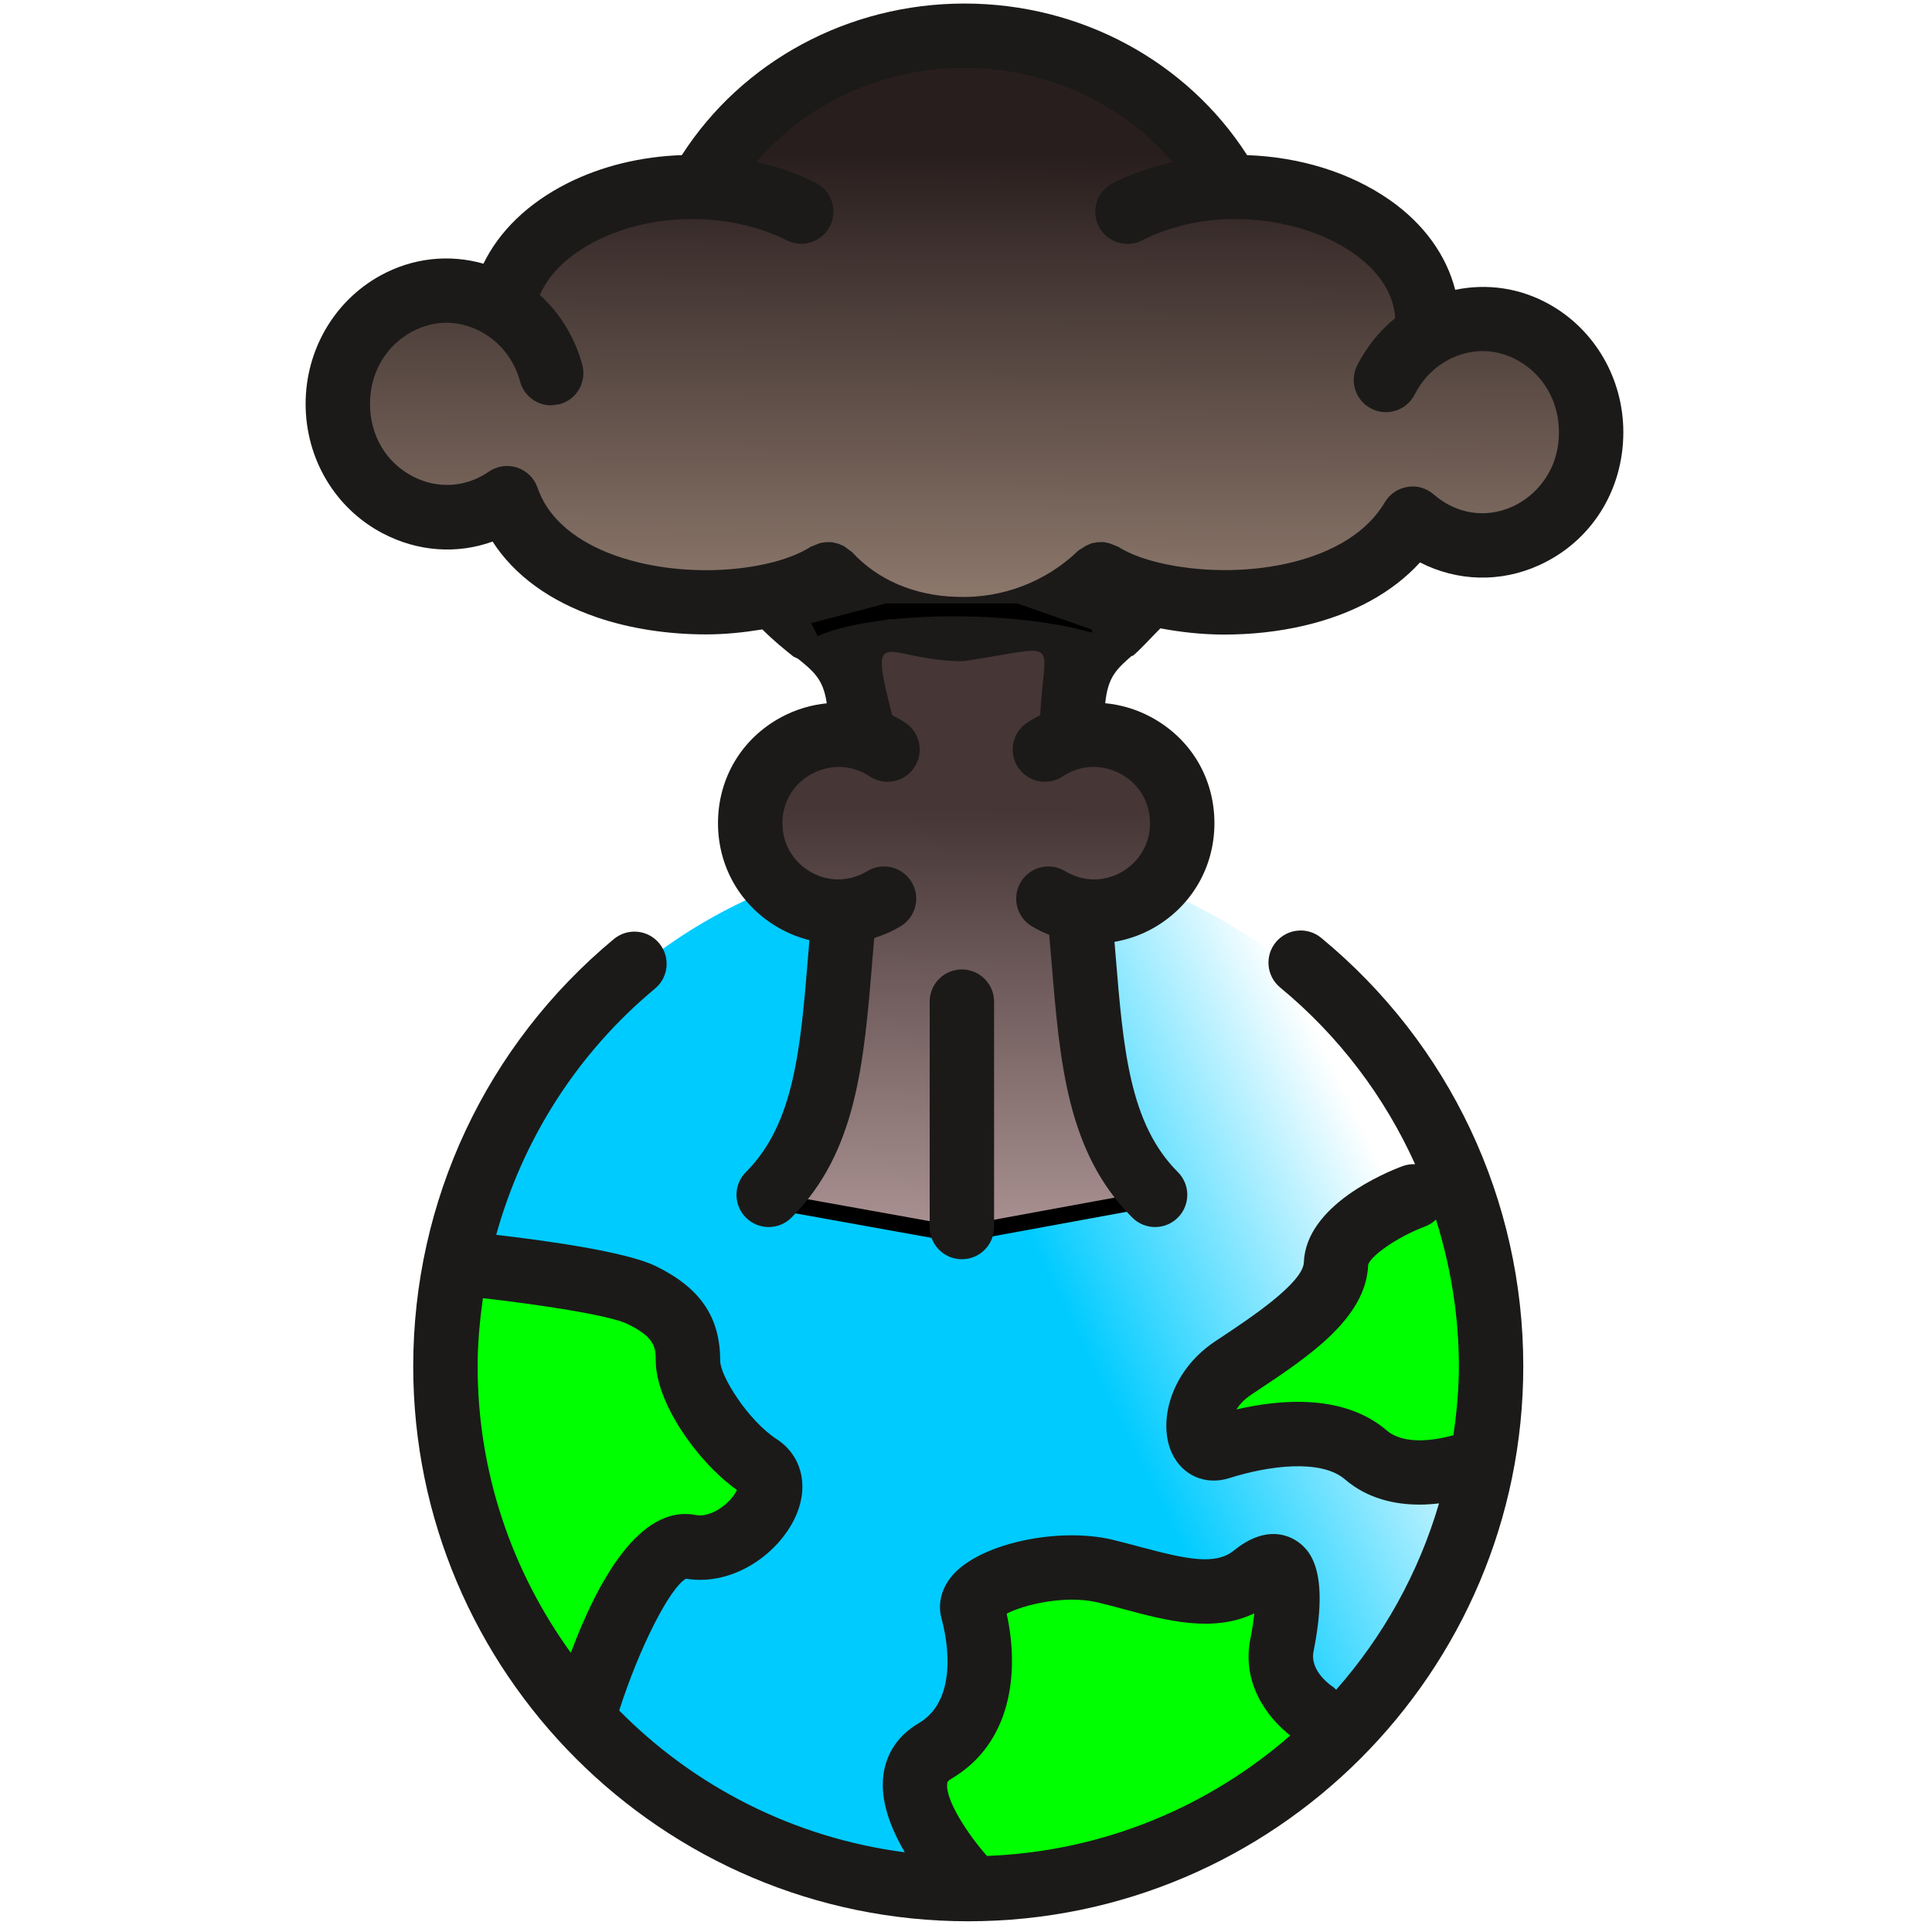 <?xml version="1.0" encoding="UTF-8" standalone="no"?>
<svg
   xmlns:dc="http://purl.org/dc/elements/1.1/"
   xmlns:cc="http://creativecommons.org/ns#"
   xmlns:rdf="http://www.w3.org/1999/02/22-rdf-syntax-ns#"
   xmlns:svg="http://www.w3.org/2000/svg"
   xmlns="http://www.w3.org/2000/svg"
   xmlns:xlink="http://www.w3.org/1999/xlink"
   xmlns:sodipodi="http://sodipodi.sourceforge.net/DTD/sodipodi-0.dtd"
   xmlns:inkscape="http://www.inkscape.org/namespaces/inkscape"
   height="60px"
   version="1.1"
   viewBox="0 0 60 60"
   width="60px"
   id="svg2"
   inkscape:version="0.91 r13725"
   sodipodi:docname="nuc_it.svg">
  <sodipodi:namedview
     pagecolor="#ffffff"
     bordercolor="#666666"
     borderopacity="1"
     objecttolerance="10"
     gridtolerance="10"
     guidetolerance="10"
     inkscape:pageopacity="0"
     inkscape:pageshadow="2"
     inkscape:window-width="1496"
     inkscape:window-height="1098"
     id="namedview15"
     showgrid="false"
     inkscape:zoom="12.53"
     inkscape:cx="28.660162"
     inkscape:cy="27.506874"
     inkscape:window-x="0"
     inkscape:window-y="0"
     inkscape:window-maximized="0"
     inkscape:current-layer="svg2" />
  <title
     id="title4" />
  <desc
     id="desc6" />
  <defs
     id="defs8">
    <linearGradient
       inkscape:collect="always"
       id="linearGradient4239">
      <stop
         style="stop-color:#463636;stop-opacity:1"
         offset="0"
         id="stop4241" />
      <stop
         style="stop-color:#ac9393;stop-opacity:1"
         offset="1"
         id="stop4243" />
    </linearGradient>
    <linearGradient
       inkscape:collect="always"
       id="linearGradient4231">
      <stop
         style="stop-color:#291e1e;stop-opacity:1"
         offset="0"
         id="stop4233" />
      <stop
         style="stop-color:#917c6f;stop-opacity:1"
         offset="1"
         id="stop4235" />
    </linearGradient>
    <linearGradient
       inkscape:collect="always"
       id="linearGradient4191">
      <stop
         style="stop-color:#00cbff;stop-opacity:1;"
         offset="0"
         id="stop4193" />
      <stop
         style="stop-color:#00cbff;stop-opacity:0;"
         offset="1"
         id="stop4195" />
    </linearGradient>
    <linearGradient
       inkscape:collect="always"
       xlink:href="#linearGradient4191"
       id="linearGradient4197"
       x1="36.301"
       y1="47.266"
       x2="46.017"
       y2="42.498"
       gradientUnits="userSpaceOnUse" />
    <linearGradient
       inkscape:collect="always"
       xlink:href="#linearGradient4231"
       id="linearGradient4237"
       x1="29.803"
       y1="4.818"
       x2="29.712"
       y2="19.261"
       gradientUnits="userSpaceOnUse" />
    <linearGradient
       inkscape:collect="always"
       xlink:href="#linearGradient4239"
       id="linearGradient4245"
       x1="29.987"
       y1="25.182"
       x2="29.871"
       y2="38.433"
       gradientUnits="userSpaceOnUse" />
  </defs>
  <path
     style="fill:url(#linearGradient4237);fill-rule:evenodd;stroke:none;stroke-width:1px;stroke-linecap:butt;stroke-linejoin:miter;stroke-opacity:1;fill-opacity:1"
     d="m 10.958,11.306 1.926,-2.017 2.43,0.138 2.659,-2.659 3.714,-0.688 4.035,-3.714 4.402,-1.055 4.677,1.33 2.522,2.293 6.144,2.751 1.467,2.614 3.531,0.55 0.596,4.31 -3.347,1.651 -9.537,2.063 -12.288,0.092 -6.74,-1.238 -1.742,-1.972 -3.897,-0.275 z"
     id="path4229"
     inkscape:connector-curvature="0" />
  <path
     style="opacity:1;fill:url(#linearGradient4197);fill-opacity:1;stroke:none;stroke-width:0;stroke-linecap:round;stroke-linejoin:miter;stroke-miterlimit:4;stroke-dasharray:none;stroke-opacity:1"
     id="path3387"
     sodipodi:type="arc"
     sodipodi:cx="29.963789"
     sodipodi:cy="42.498489"
     sodipodi:rx="16.053108"
     sodipodi:ry="16.053108"
     sodipodi:start="0"
     sodipodi:end="6.2814295"
     sodipodi:open="true"
     d="M 46.017,42.498 A 16.053,16.053 0 0 1 29.971,58.552 16.053,16.053 0 0 1 13.911,42.513 16.053,16.053 0 0 1 29.943,26.445 16.053,16.053 0 0 1 46.017,42.47" />
  <path
     style="fill:#00ff00;fill-rule:evenodd;stroke:none;stroke-width:1px;stroke-linecap:butt;stroke-linejoin:miter;stroke-opacity:1"
     d="m 14.788,39.992 5.016,0.855 0.817,0.892 0.074,0.929 2.657,3.474 -0.947,1.282 -1.468,-0.093 -1.505,1.523 -1.765,3.028 -2.768,-5.295 -0.409,-3.734 z"
     id="path3380"
     inkscape:connector-curvature="0" />
  <path
     style="fill:#00ff00;fill-rule:evenodd;stroke:none;stroke-width:1px;stroke-linecap:butt;stroke-linejoin:miter;stroke-opacity:1"
     d="m 30.485,58.031 -1.616,-2.545 1.319,-1.356 0.78,-2.564 -0.223,-1.635 3.195,-0.687 2.694,0.743 2.545,-0.279 0.464,1.319 -0.111,1.598 1.208,1.598 -5.685,3.14 z"
     id="path3378"
     inkscape:connector-curvature="0" />
  <path
     style="fill:#00ff00;fill-rule:evenodd;stroke:none;stroke-width:1px;stroke-linecap:butt;stroke-linejoin:miter;stroke-opacity:1"
     d="m 37.954,43.745 3.065,-2.675 1.579,-2.694 2.304,-0.929 1.059,3.623 -0.223,3.976 -1.951,0.26 -3.678,-0.65 z"
     id="path3376"
     inkscape:connector-curvature="0" />
  <g
     style="fill:#1b1a19;fill-rule:evenodd;stroke:none;stroke-width:1"
     transform="translate(10,0)"
     id="Fill-178-+-Fill-179-+-Fill-180">
    <path
       inkscape:connector-curvature="0"
       id="Fill-178"
       d="m 31.03,29.125 c -0.427,-0.351 -1.055,-0.29 -1.408,0.136 -0.352,0.426 -0.291,1.055 0.135,1.407 1.829,1.508 3.243,3.391 4.19,5.487 -0.129,-0.006 -0.262,0.013 -0.391,0.061 -0.5,0.186 -2.996,1.205 -3.064,2.988 -0.025,0.639 -1.673,1.734 -2.557,2.322 l -0.202,0.134 c -1.404,0.936 -1.784,2.538 -1.33,3.486 0.329,0.685 1.041,0.988 1.767,0.76 1.255,-0.398 2.86,-0.596 3.599,0.037 0.701,0.602 1.549,0.784 2.32,0.784 0.208,0 0.408,-0.016 0.601,-0.038 -0.634,2.17 -1.738,4.134 -3.194,5.787 l -0.078,-0.074 c -0.03,-0.018 -0.752,-0.481 -0.625,-1.116 0.498,-2.492 -0.088,-3.168 -0.572,-3.46 -0.323,-0.192 -0.997,-0.409 -1.897,0.323 -0.577,0.472 -1.481,0.273 -2.903,-0.106 -0.292,-0.078 -0.586,-0.157 -0.881,-0.228 -1.66,-0.389 -3.995,0.1 -4.893,1.035 -0.395,0.411 -0.543,0.93 -0.405,1.424 0.113,0.407 0.608,2.471 -0.715,3.245 -0.618,0.362 -0.995,0.911 -1.09,1.587 -0.114,0.817 0.233,1.686 0.663,2.419 -3.449,-0.449 -6.541,-2.043 -8.87,-4.404 0.615,-1.926 1.564,-3.805 2.073,-4.093 1.515,0.248 2.963,-0.84 3.445,-2.025 0.373,-0.913 0.126,-1.819 -0.627,-2.309 -0.888,-0.578 -1.755,-1.961 -1.755,-2.435 0,-1.358 -0.618,-2.264 -2.005,-2.941 -0.93,-0.454 -3.513,-0.803 -4.951,-0.969 0.822,-2.959 2.509,-5.634 4.932,-7.647 0.425,-0.353 0.483,-0.983 0.13,-1.408 C 10.12,28.869 9.491,28.81 9.064,29.163 5.104,32.452 2.833,37.288 2.833,42.43 c 0,9.505 7.733,17.237 17.237,17.237 9.505,0 17.237,-7.732 17.237,-17.237 0,-5.166 -2.288,-10.016 -6.277,-13.305 l 0,0 z M 4.997,40.315 c 1.716,0.195 3.926,0.527 4.487,0.8 0.822,0.402 0.882,0.7 0.882,1.144 0,1.309 1.301,3.147 2.521,4.014 -0.061,0.13 -0.202,0.331 -0.434,0.508 C 12.168,47 11.85,47.098 11.608,47.051 9.853,46.709 8.537,49.16 7.728,51.329 5.915,48.822 4.833,45.753 4.833,42.43 c 0,-0.715 0.067,-1.418 0.164,-2.115 l 0,0 z m 14.541,14.93 c 1.874,-1.097 2.129,-3.301 1.725,-5.13 0.505,-0.271 1.803,-0.591 2.817,-0.353 0.275,0.065 0.551,0.139 0.824,0.213 1.312,0.352 2.774,0.742 4.05,0.129 -0.023,0.223 -0.062,0.488 -0.122,0.79 -0.28,1.398 0.542,2.46 1.239,3.003 -2.542,2.22 -5.82,3.604 -9.42,3.741 -0.591,-0.667 -1.304,-1.749 -1.233,-2.254 0.005,-0.04 0.01,-0.075 0.12,-0.139 l 0,0 z m 15.6,-10.673 c -0.585,0.165 -1.54,0.306 -2.068,-0.146 -1.319,-1.13 -3.261,-0.981 -4.671,-0.655 0.096,-0.151 0.238,-0.31 0.443,-0.447 l 0.199,-0.133 c 1.587,-1.054 3.385,-2.25 3.448,-3.905 0.049,-0.258 0.873,-0.86 1.766,-1.196 0.132,-0.05 0.246,-0.125 0.341,-0.217 0.456,1.458 0.711,2.988 0.711,4.557 0,0.729 -0.069,1.44 -0.169,2.142 l 0,0 z" />
  </g>
  <g
     style="fill:#1b1a19;fill-rule:evenodd;stroke:none;stroke-width:1"
     transform="translate(9.818,0.11)"
     id="g3357">
    <path
       inkscape:connector-curvature="0"
       id="path3359"
       d="M 38.296,9.339 C 37.383,8.828 36.357,8.686 35.375,8.891 35.1,7.822 34.41,6.849 33.346,6.104 32.091,5.227 30.515,4.764 28.912,4.708 27.044,1.798 23.747,0 20.135,0 16.523,0 13.227,1.797 11.358,4.707 10.111,4.751 8.874,5.038 7.785,5.591 6.573,6.207 5.689,7.068 5.196,8.079 4.131,7.776 2.992,7.895 1.985,8.453 c -1.426,0.789 -2.312,2.314 -2.312,3.98 0,1.706 0.918,3.246 2.394,4.02 1.092,0.572 2.309,0.654 3.413,0.256 0.674,1.045 1.769,1.847 3.225,2.348 1.047,0.36 2.238,0.535 3.403,0.535 0.602,0 1.185,-0.063 1.749,-0.155 0.361,0.359 0.699,0.63 0.971,0.847 1.039,0.498 1.903,0.11 2.355,-0.452 0.799,0.359 1.689,0.563 2.629,0.592 l 0.223,0.004 c 1.038,0 2.054,-0.227 2.98,-0.637 0.954,0.734 2.357,0.46 2.357,0.46 0.247,-0.212 0.524,-0.524 0.834,-0.834 l 0.009,-0.014 c 0.634,0.118 1.3,0.194 1.988,0.194 0.836,0 1.685,-0.091 2.483,-0.278 1.519,-0.356 2.743,-1.028 3.596,-1.963 1.149,0.59 2.494,0.637 3.703,0.085 1.611,-0.733 2.611,-2.315 2.611,-4.129 0,-1.659 -0.881,-3.181 -2.3,-3.973 z m -1.139,6.282 c -0.829,0.377 -1.746,0.237 -2.451,-0.377 -0.223,-0.195 -0.524,-0.284 -0.815,-0.233 -0.294,0.048 -0.551,0.222 -0.702,0.477 -0.675,1.141 -1.982,1.655 -2.96,1.884 -2.063,0.485 -4.366,0.116 -5.32,-0.502 l -0.08,-0.032 -0.188,-0.075 -0.182,-0.038 -0.189,0.004 -0.187,0.033 -0.171,0.073 -0.169,0.108 -0.074,0.047 c -0.985,0.955 -2.356,1.498 -3.796,1.435 -1.299,-0.039 -2.447,-0.533 -3.231,-1.391 L 16.549,16.967 16.385,16.846 16.214,16.774 16.028,16.729 15.84,16.726 15.653,16.753 15.468,16.827 15.36,16.87 C 14.21,17.614 11.522,17.911 9.356,17.165 8.452,16.854 7.288,16.231 6.875,15.035 6.773,14.739 6.538,14.509 6.241,14.411 5.943,14.313 5.618,14.361 5.361,14.539 4.648,15.031 3.764,15.084 2.996,14.682 2.167,14.248 1.673,13.407 1.673,12.433 c 0,-0.954 0.479,-1.787 1.281,-2.23 0.741,-0.409 1.584,-0.384 2.312,0.073 l 0.002,10e-4 c 0.52,0.327 0.899,0.848 1.067,1.464 0.121,0.446 0.525,0.738 0.965,0.738 L 7.563,12.443 C 8.096,12.298 8.41,11.748 8.265,11.216 8.034,10.369 7.576,9.621 6.947,9.05 7.235,8.391 7.837,7.808 8.69,7.374 10.463,6.473 12.845,6.465 14.617,7.354 15.113,7.602 15.712,7.4 15.959,6.908 16.207,6.414 16.007,5.813 15.514,5.566 14.938,5.278 14.321,5.062 13.683,4.916 15.243,3.096 17.588,2 20.135,2 c 2.551,0 4.902,1.101 6.462,2.927 -0.642,0.146 -1.268,0.351 -1.849,0.643 -0.494,0.248 -0.693,0.85 -0.445,1.343 0.249,0.494 0.85,0.692 1.343,0.444 0.859,-0.432 1.781,-0.635 2.678,-0.665 l 0.045,0.006 0.03,-0.003 c 1.469,-0.033 2.865,0.395 3.801,1.049 0.587,0.41 1.25,1.078 1.312,2.025 -0.488,0.396 -0.891,0.896 -1.181,1.47 -0.249,0.493 -0.051,1.095 0.442,1.344 0.144,0.073 0.298,0.107 0.45,0.107 0.365,0 0.717,-0.201 0.893,-0.548 0.21,-0.416 0.522,-0.76 0.903,-0.995 0.729,-0.45 1.569,-0.471 2.302,-0.062 0.798,0.445 1.275,1.278 1.275,2.227 0,1.219 -0.744,1.993 -1.439,2.309 z"
       sodipodi:nodetypes="ccccsccccscccscccccccccscccscccccccccccccccccccccccccccccccsccccccccccsccscccccccccccscccscc" />
  </g>
  <path
     style="fill:url(#linearGradient4245);fill-rule:evenodd;stroke:#000000;stroke-width:0.5;stroke-linecap:butt;stroke-linejoin:miter;stroke-opacity:1;stroke-miterlimit:4;stroke-dasharray:none;fill-opacity:1"
     d="m 24.501,37.392 5.258,0.946 6.309,-1.157 -1.682,-2.629 -0.736,-5.678 1.682,-0.946 1.262,-2.524 -1.682,-2.208 -1.472,-0.841 0.21,-2.629 -2.103,-0.736 -3.996,0 -1.998,0.526 1.577,3.155 -1.893,0.526 -2.103,2.524 1.052,1.998 1.788,0.736 -0.421,4.837 z"
     id="path4199"
     inkscape:connector-curvature="0" />
  <g
     id="g3369"
     transform="translate(-100.465,0.831)">
    <g
       style="fill:#1b1a19;fill-rule:evenodd;stroke:none;stroke-width:1"
       transform="translate(110.337,-0.724)"
       id="g3363">
      <path
         sodipodi:nodetypes="cccscccssssccccccsccccccccccccscccccccssscccscccc"
         inkscape:connector-curvature="0"
         id="path3365"
         d="m 14.828,20.284 c 0.575,0.461 0.866,0.694 0.976,1.451 -0.483,0.048 -0.96,0.188 -1.405,0.426 -1.235,0.662 -1.973,1.895 -1.973,3.296 0,1.369 0.712,2.588 1.905,3.262 0.299,0.169 0.614,0.291 0.934,0.372 -0.012,0.152 -0.026,0.309 -0.038,0.458 -0.24,2.928 -0.43,5.24 -1.934,6.744 -0.391,0.391 -0.391,1.023 0,1.414 C 13.488,37.902 13.744,38 14,38 c 0.256,0 0.512,-0.098 0.707,-0.293 2.023,-2.023 2.25,-4.79 2.513,-7.994 0.018,-0.225 0.039,-0.459 0.058,-0.689 0.282,-0.09 0.558,-0.207 0.821,-0.366 0.473,-0.285 0.625,-0.9 0.34,-1.373 -0.286,-0.472 -0.901,-0.627 -1.373,-0.34 -0.556,0.334 -1.195,0.346 -1.752,0.032 -0.556,-0.314 -0.888,-0.882 -0.888,-1.52 0,-0.652 0.343,-1.226 0.918,-1.533 0.581,-0.31 1.251,-0.281 1.793,0.08 0.459,0.306 1.081,0.183 1.386,-0.279 0.306,-0.46 0.181,-1.081 -0.279,-1.387 -0.132,-0.088 -0.269,-0.164 -0.409,-0.234 -0.741,-2.89 -0.253,-1.765 1.977,-1.68 l 0.223,0.004 c 3.126,-0.466 2.527,-0.786 2.396,1.679 -0.139,0.068 -0.275,0.144 -0.406,0.231 -0.46,0.306 -0.585,0.927 -0.278,1.387 0.306,0.462 0.927,0.585 1.386,0.279 0.542,-0.362 1.211,-0.391 1.792,-0.08 0.575,0.307 0.918,0.881 0.918,1.533 0,0.638 -0.332,1.206 -0.887,1.52 -0.56,0.314 -1.199,0.302 -1.753,-0.032 -0.475,-0.287 -1.088,-0.132 -1.373,0.34 -0.285,0.474 -0.133,1.088 0.34,1.373 0.176,0.106 0.358,0.192 0.543,0.267 0.023,0.264 0.046,0.531 0.067,0.788 0.262,3.204 0.489,5.971 2.513,7.994 C 25.488,37.902 25.744,38 26,38 c 0.256,0 0.512,-0.098 0.707,-0.293 0.391,-0.391 0.391,-1.023 0,-1.414 -1.504,-1.504 -1.694,-3.816 -1.934,-6.744 -0.01,-0.132 -0.023,-0.272 -0.034,-0.406 0.413,-0.072 0.818,-0.209 1.2,-0.424 1.192,-0.674 1.904,-1.893 1.904,-3.262 0,-1.401 -0.738,-2.634 -1.973,-3.296 -0.449,-0.241 -0.931,-0.382 -1.419,-0.429 0.089,-0.834 0.343,-1.058 0.921,-1.554 -1.772,-1.554 -10.101,-1.533 -10.544,0.106 z" />
      <path
         inkscape:connector-curvature="0"
         id="path3367"
         d="m 20,39 c 0.552,0 1,-0.447 1,-1 l 0,-7 c 0,-0.553 -0.448,-1 -1,-1 -0.552,0 -1,0.447 -1,1 l 0,7 c 0,0.553 0.448,1 1,1" />
    </g>
  </g>
</svg>
